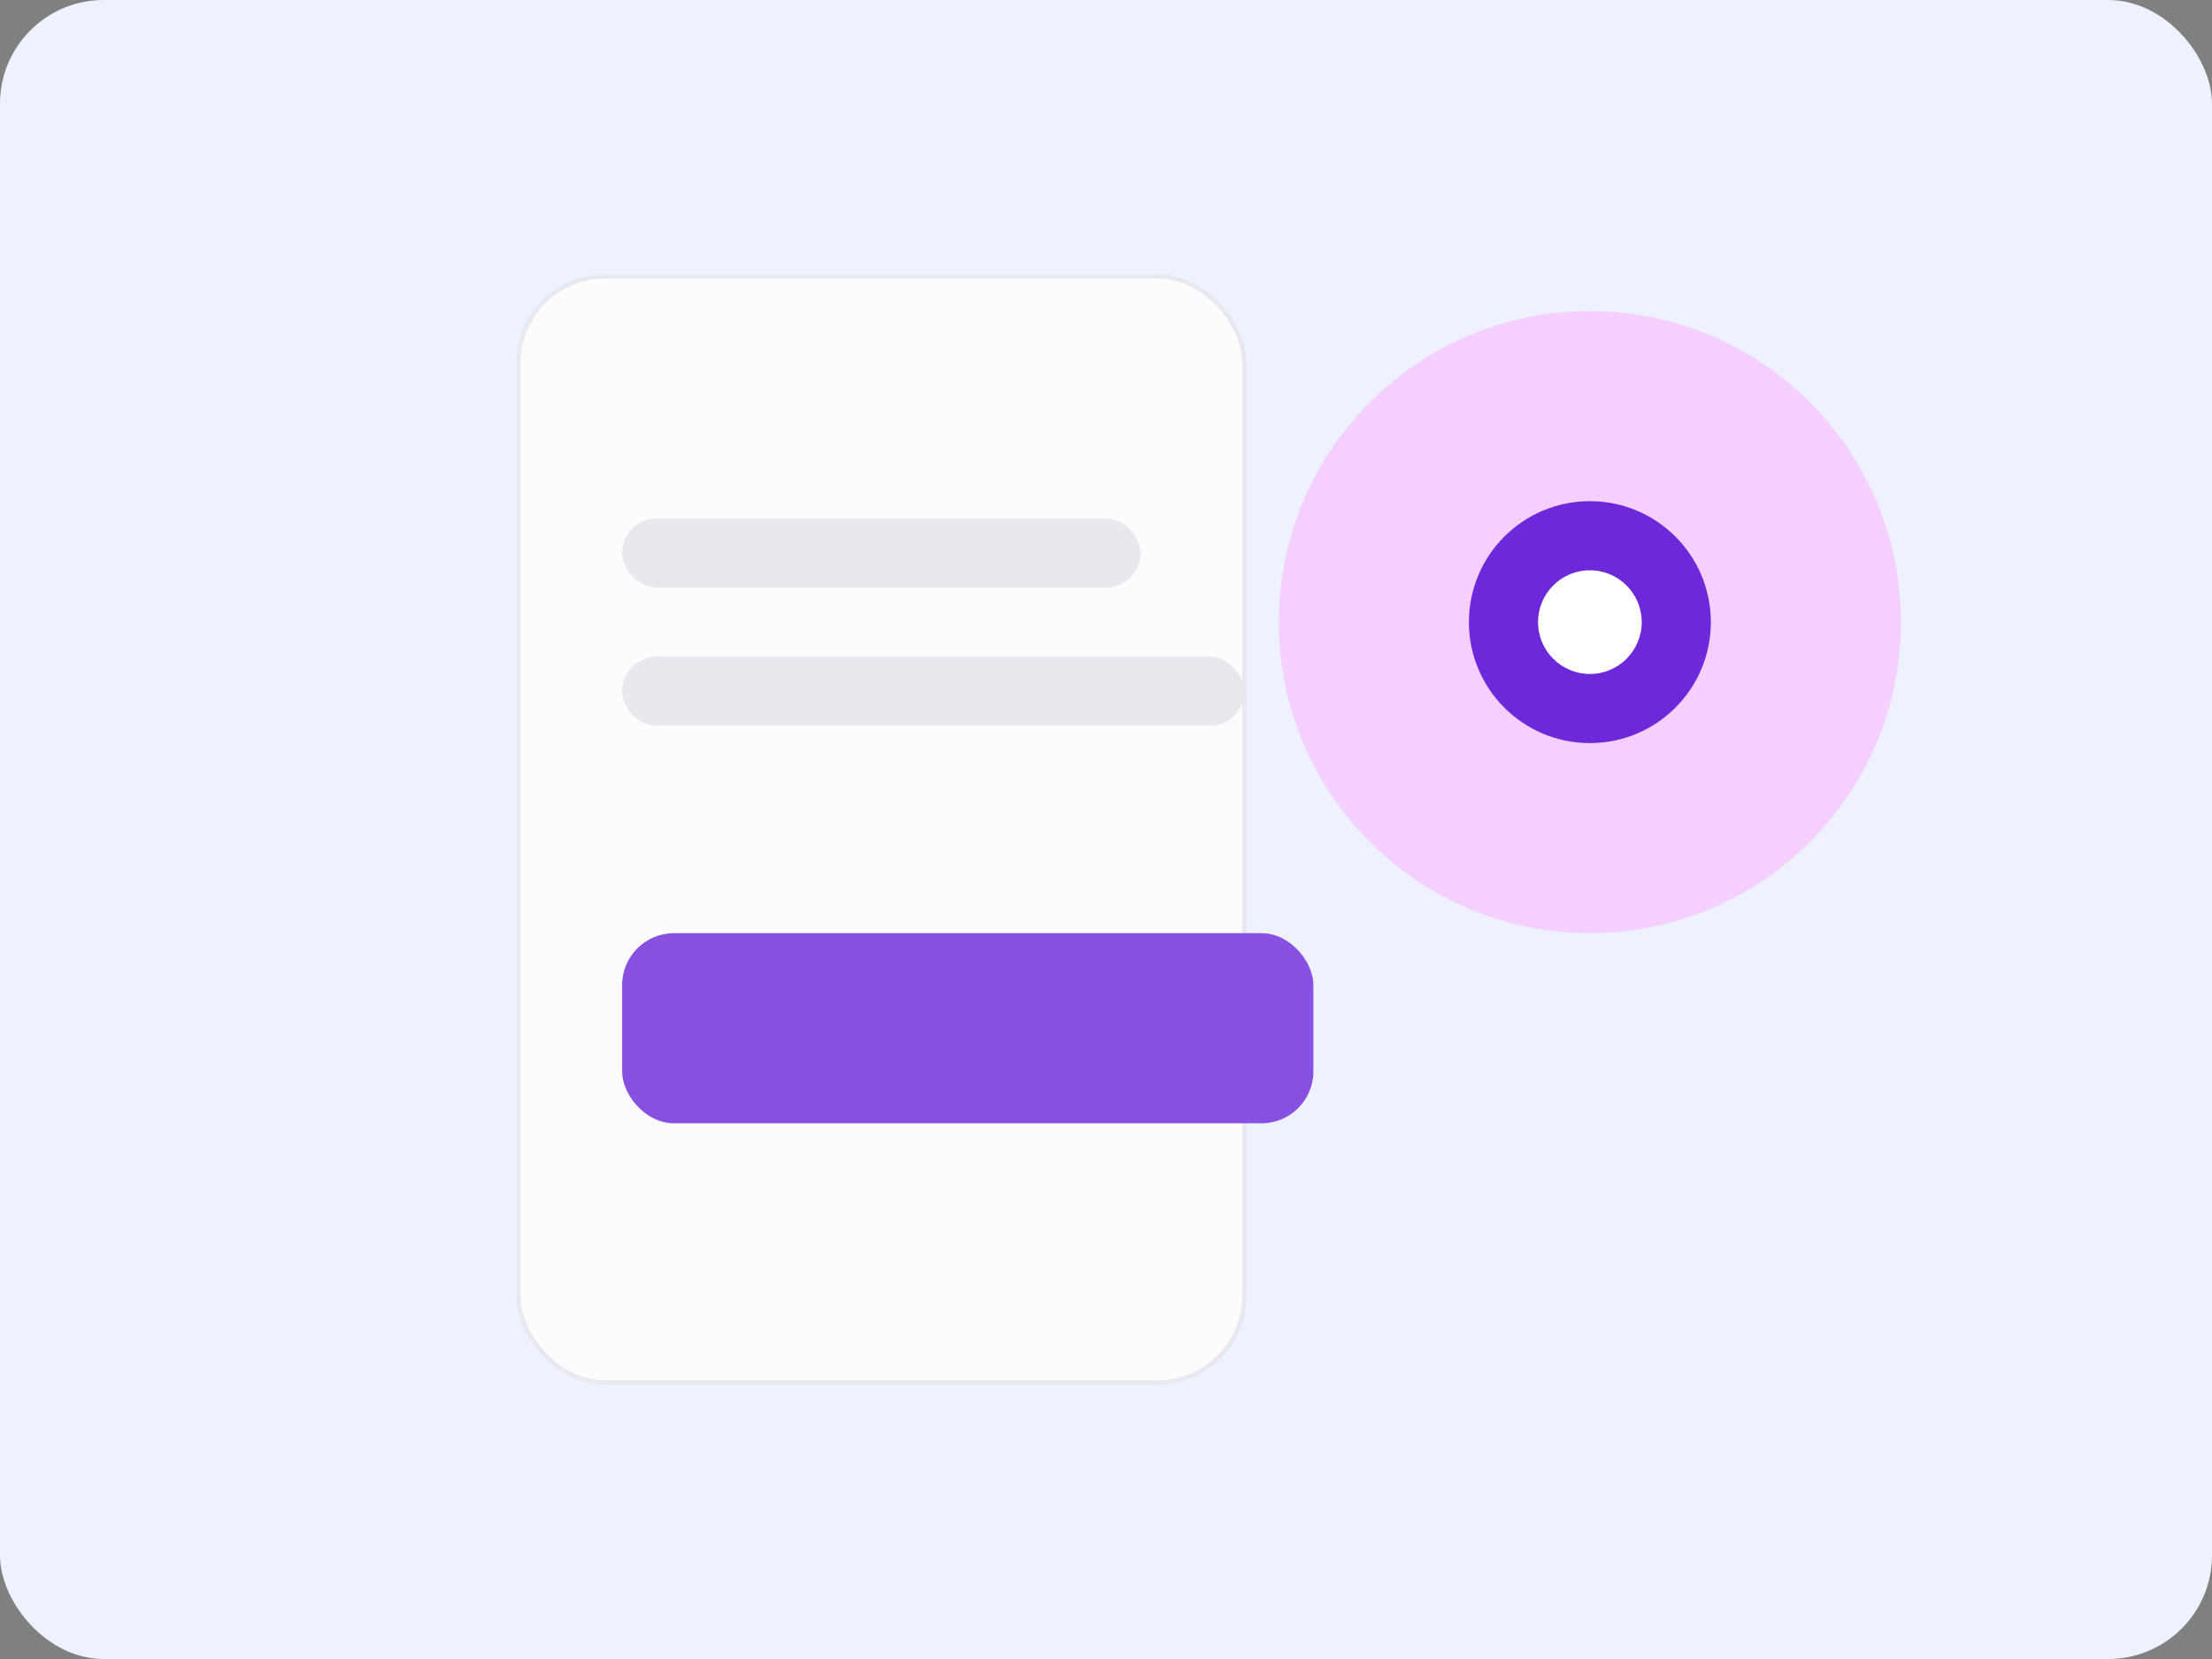 <svg width="512" height="384" viewBox="0 0 512 384" fill="none" xmlns="http://www.w3.org/2000/svg">
  <rect x="0" y="0" width="512" height="384" fill="#808080" stroke="none"/>
  <rect width="512" height="384" rx="24" fill="#EEF2FF"/>
  <g opacity="0.8">
    <rect x="120" y="64" width="168" height="256" rx="20" fill="white" stroke="#E5E7EB"/>
    <rect x="144" y="120" width="120" height="16" rx="8" fill="#E5E7EB"/>
    <rect x="144" y="152" width="144" height="16" rx="8" fill="#E5E7EB"/>
    <rect x="144" y="216" width="160" height="44" rx="12" fill="#6D28D9"/>
  </g>
  <circle cx="368" cy="144" r="72" fill="#F5D0FE"/>
  <g>
    <circle cx="368" cy="144" r="28" fill="#6D28D9"/>
    <path d="M368 132c6.627 0 12 5.373 12 12 0 6.627-5.373 12-12 12s-12-5.373-12-12c0-6.627 5.373-12 12-12z" fill="white"/>
  </g>
</svg>


